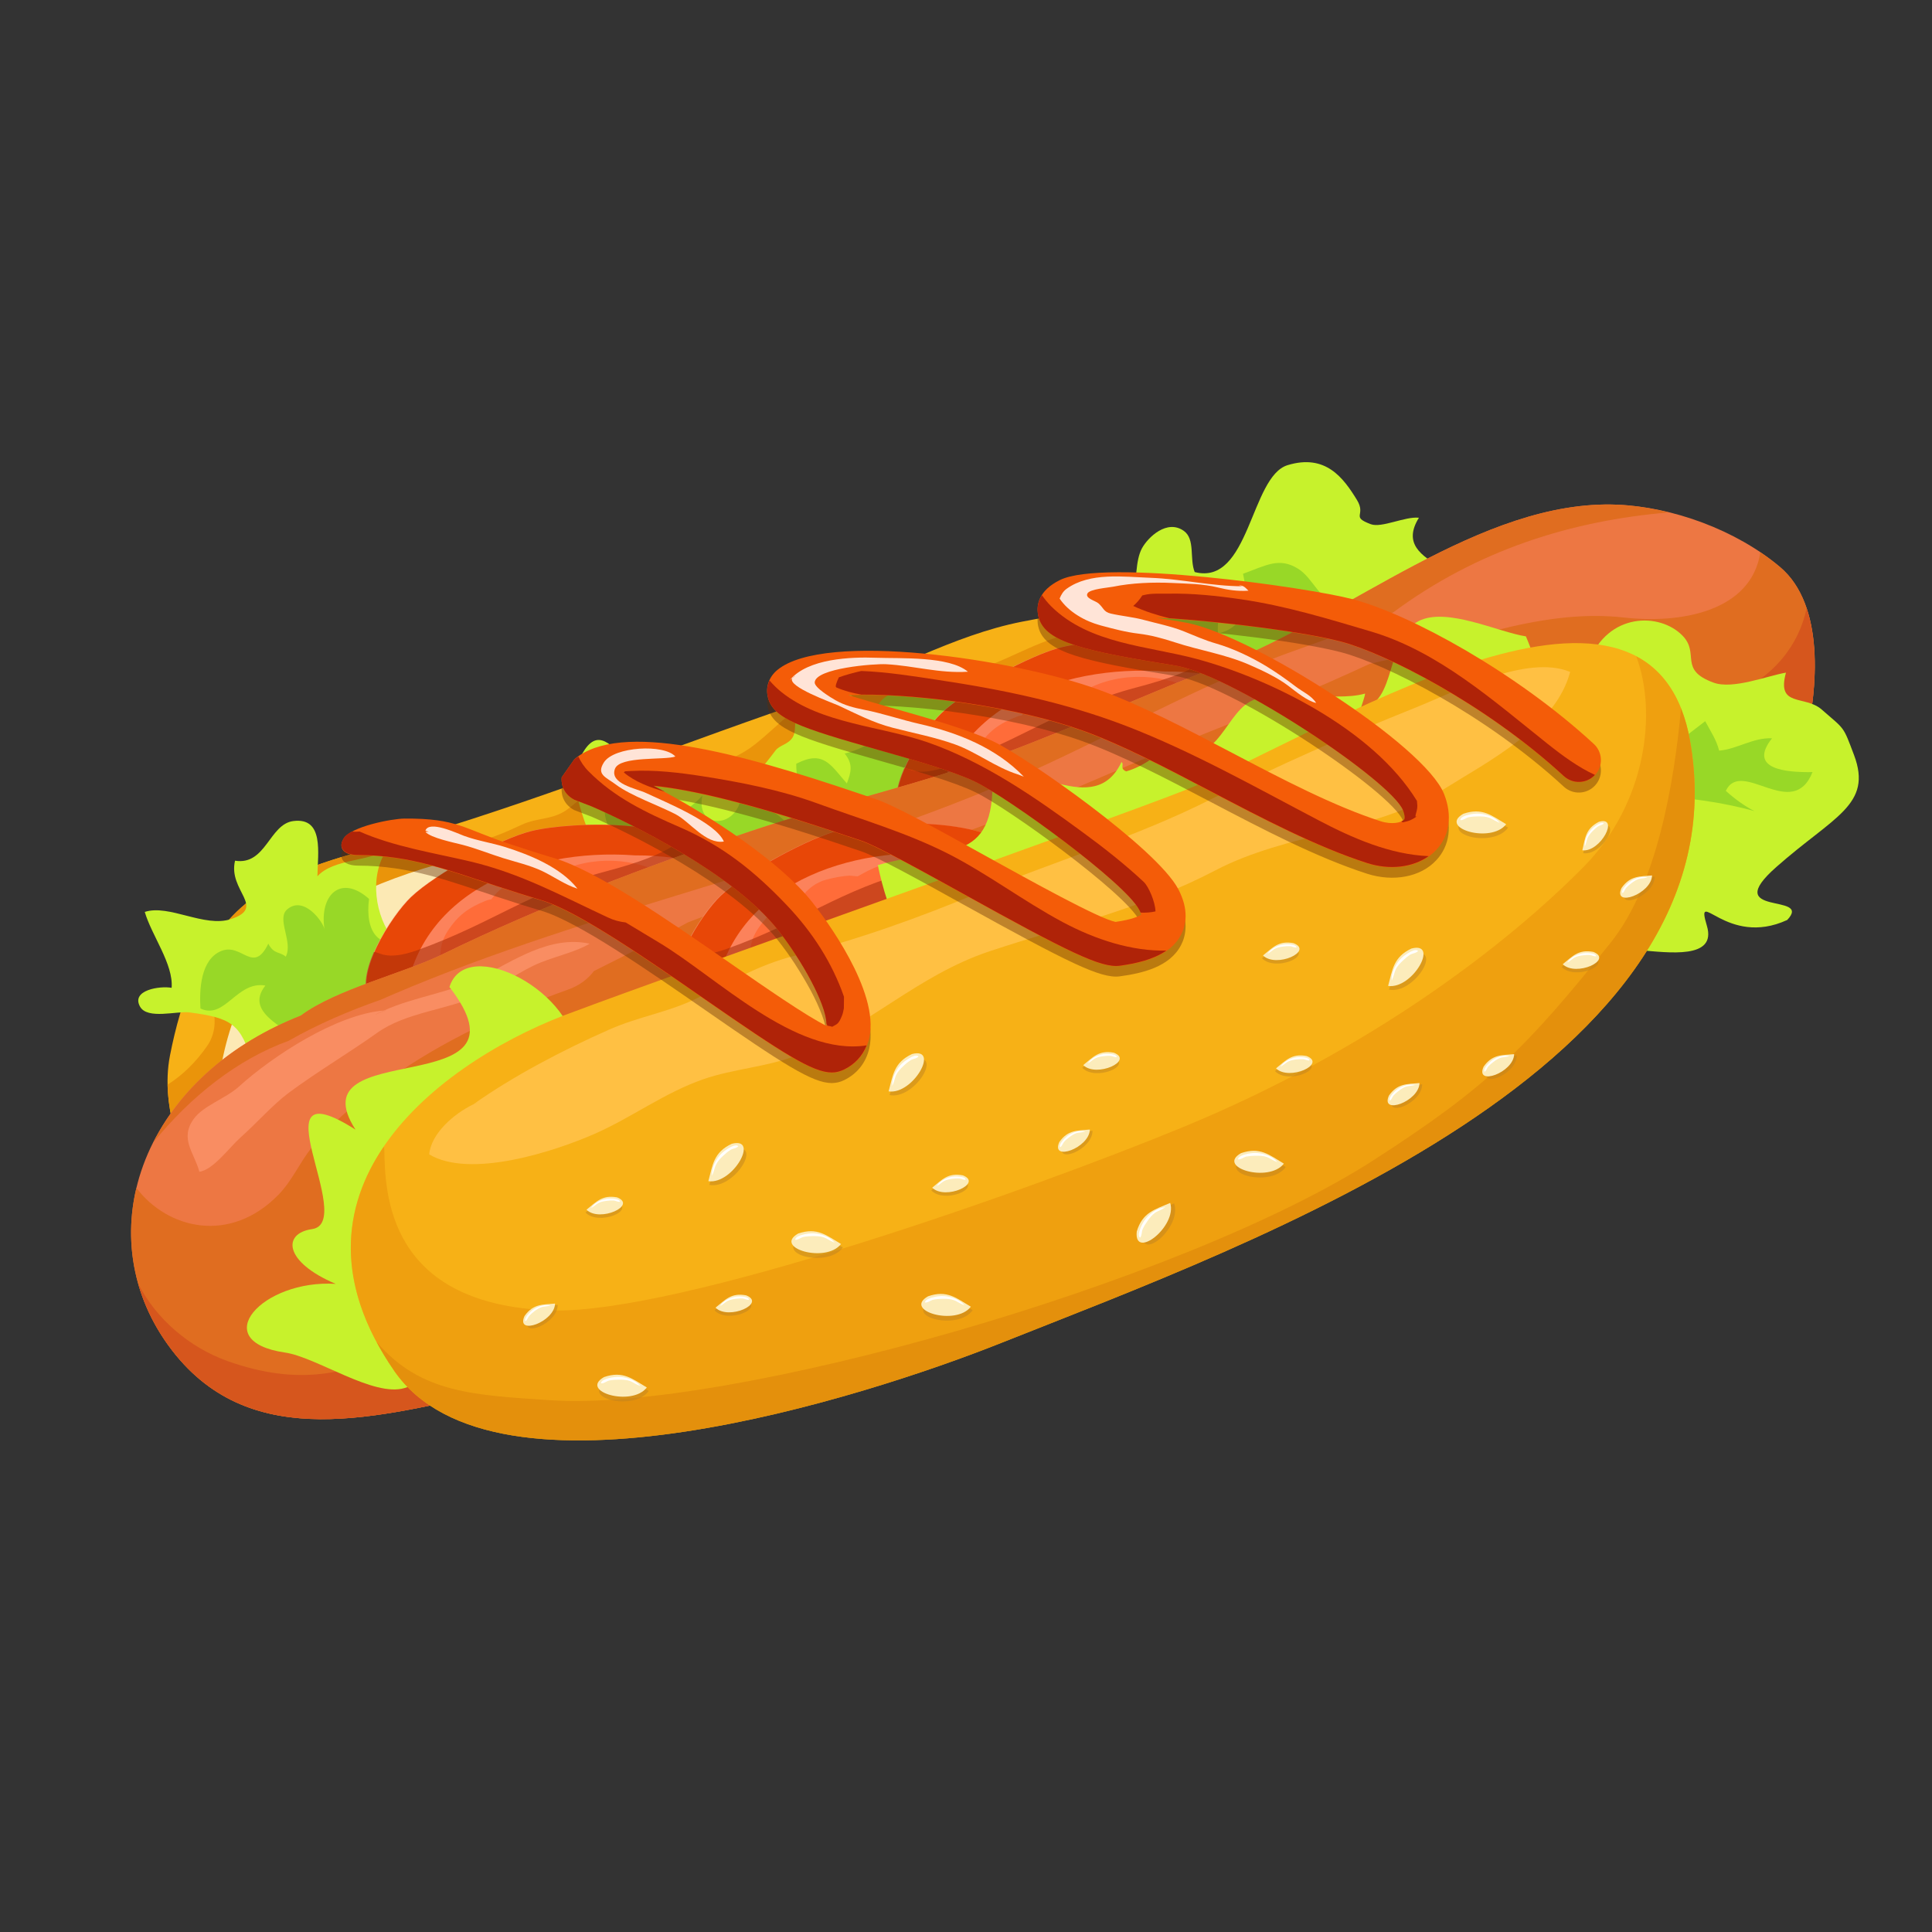 <?xml version="1.0" encoding="utf-8"?>
<!-- Generator: Adobe Illustrator 13.0.0, SVG Export Plug-In . SVG Version: 6.00 Build 14948)  -->
<!DOCTYPE svg PUBLIC "-//W3C//DTD SVG 1.1//EN" "http://www.w3.org/Graphics/SVG/1.1/DTD/svg11.dtd">
<svg version="1.1" id="Layer_1" xmlns="http://www.w3.org/2000/svg" xmlns:xlink="http://www.w3.org/1999/xlink" x="0px" y="0px"
	 width="100px" height="100px" viewBox="0 0 100 100" enable-background="new 0 0 100 100" xml:space="preserve">
<rect x="0" y="0" width="100" height="100" fill="#333333" stroke="none"/>
<g>
	<path fill="#F7B116" d="M64.698,30.603c-3.793,0.188-7.927,0.817-11.795,1.574c-3.609,0.709-6.878,2.663-10.399,3.851
		c-7.024,2.365-13.653,5.058-20.659,7.172c-3.059,0.923-6.319,1.417-8.917,3.406c-2.477,1.898-3.577,5.197-4.129,8.025
		c-0.539,2.748,0.723,5.809,2.151,8.061c1.572,2.475,2.667,5.559,5.692,6.645c10.401,4.662,17.255,1.545,19.509,0.969
		c1.701-0.436,2.583-1.102,4.122-1.91c6.607-3.477,13.479-6.342,19.181-11.43c3.655-3.266,8.182-5.646,11.393-9.336
		c1.514-1.745,3.784-3.816,4.431-6.088c0.811-2.844-0.084-6.76-2.284-8.654C70.697,30.913,67.618,30.461,64.698,30.603z"/>
	<path fill="#EA940A" d="M8.674,56.141c0.046,2.314,1.104,4.703,2.277,6.551c1.572,2.475,2.667,5.559,5.692,6.645
		c10.401,4.66,17.255,1.545,19.509,0.969c1.701-0.436,2.583-1.102,4.122-1.91c6.607-3.477,13.479-6.342,19.181-11.43
		c3.655-3.266,8.182-5.646,11.393-9.336c1.514-1.745,3.784-3.816,4.431-6.088c0.811-2.844-0.084-6.76-2.284-8.654
		c-2.296-1.973-5.375-2.425-8.295-2.283c-0.418,0.022-0.843,0.049-1.271,0.082c-0.277,0.282-0.627,0.519-1.063,0.68
		c-2.359,0.869-4.805,0.889-7.216,1.499c-1.759,0.443-3.245,1.458-4.992,1.928c-2.322,0.623-4.831,0.457-7.174,1.123
		c-1.917,0.542-2.439,1.449-3.901,2.607c-2.72,2.16-6.822,0.873-9.542,3.233c-0.845,0.731-1.637,0.507-2.56,0.942
		c-0.882,0.412-1.712,0.773-2.674,0.941c-1.282,0.229-2.578,0.157-3.858-0.043c-2.633,0.711-5.315,1.325-7.519,3.011
		c-1.336,1.025-2.271,2.462-2.936,4.009c1.033,0.779,1.509,2.398,0.729,3.521C10.151,54.961,9.466,55.643,8.674,56.141z"/>
	<path fill="#FCE9B4" d="M38.699,71.846c-0.185,0.047-0.375,0.088-0.559,0.133c-0.182,0.381-0.352,0.762-0.516,1.121L38.699,71.846z
		"/>
	<path fill="#FCE9B4" d="M65.773,32.04c-6.274,0.102-8.728,1.208-14.947,3.052c-3.841,1.139-13.503,6.368-17.328,7.392
		c-3.714,0.994-14.917,1.614-19.677,7.162c-1.954,2.277-2.834,6.344-2.558,9.109c0.539,5.301,3.396,10.531,9.146,12.203
		c5.419,1.576,12.263,2.299,17.732,1.02c0.804-1.73,1.823-3.641,3.468-5.111c1.878-1.678,4.554-2.494,6.775-3.766
		c1.979-1.129,4.161-1.832,6.098-3.047c1.85-1.158,3.172-2.775,4.835-4.178c3.364-2.84,7.615-4.426,10.942-7.342
		c2.158-1.894,4.215-3.757,6.097-5.918c1.659-1.906,5.093-2.393,2.331-4.661C74.135,34.217,70.441,31.963,65.773,32.04z"/>
	<path fill="#C7F22C" d="M58.799,34.976c0.856,0.435,1.84,1.3,2.784,1.692c1.641,0.684,7.067,1.39,8.788,0.277
		c1.23-0.796,1.976-2.094,3.414-2.822c1.012-0.512,2.67-0.84,2.907-2.147c0.485-2.662-4.903-2.513-3.249-5.178
		c-0.706-0.08-1.932,0.544-2.492,0.334c-1.065-0.401-0.215-0.441-0.718-1.258c-0.701-1.145-1.62-2.396-3.587-1.798
		c-1.932,0.59-1.965,6.266-4.808,5.533c-0.278-0.678,0.039-1.699-0.562-2.129c-0.871-0.622-1.858,0.328-2.171,0.904
		c-0.683,1.269,0.254,4.236-2.115,4.277c0.104-0.293,0.026-0.769,0.131-1.059c-0.948-2.145-2.31-0.877-2.102,0.214
		c-0.05,0.955,0.578,1.75,1.408,2.126l-0.18,0.357C57.304,34.397,57.886,34.51,58.799,34.976z"/>
	<path fill="#98D827" d="M61.986,36.81c-0.048-0.06-0.1-0.126-0.147-0.189c-0.196,0.002-0.387,0.009-0.57,0.011L61.986,36.81z"/>
	<path fill="#98D827" d="M62.533,30.825c-0.771-0.603-2.593,0.283-3.208,0.903c0.355,1.724,1.615,3.438,2.514,4.893
		c2.805-0.052,6.546,0.144,9.274-2.066c-0.88-0.545-1.165-1.585-0.175-2.144c-0.736,0.114-1.397-0.246-1.633-1.138
		c-1.017-0.155-1.306-1.331-2.117-1.836c-0.981-0.607-1.637-0.177-2.851,0.262c0.33,1.461,0.159,2.76-1.3,3.091
		C62.989,31.671,63.361,31.476,62.533,30.825z"/>
	<path fill="#C7F22C" d="M20.397,43.514c-0.141,0.14-0.264,0.295-0.37,0.456C20.194,43.851,20.326,43.705,20.397,43.514z"/>
	<path fill="#C7F22C" d="M7.248,52.102c0.38,0.684,1.917,0.213,2.568,0.301c2.136,0.285,2.678,0.568,3.25,2.672
		c1.853,0.082,4.067-0.523,5.698-1.229c1.451-0.627,2.382-3.109,2.129-4.811c-0.272-0.15-0.543-0.228-0.866-0.208l0.358-0.182
		c-0.971-1.205-1.296-3.276-0.358-4.676c-0.86,0.619-2.767,0.467-3.597,1.387c0.013-1.179,0.36-3.061-1.245-2.859
		c-1.249,0.155-1.416,2.308-3.019,2.053c-0.376,1.564,1.638,2.406-0.208,3.021c-1.377,0.457-3.205-0.78-4.465-0.37
		c0.352,1.214,1.488,2.698,1.391,3.928C8.259,51.018,6.775,51.252,7.248,52.102z"/>
	<path fill="#98D827" d="M16.082,54.385c-0.021-0.033-0.052-0.063-0.082-0.096c-0.11,0.021-0.21,0.051-0.274,0.096H16.082z"/>
	<path fill="#98D827" d="M16,54.289c0.551-0.105,1.56,0.02,2.233-0.121c1.521-0.324,0.884-0.68,1.741-1.443
		c1.679-1.492,2.596-1.691,1.456-4.23c-1.876,0.884-2.541-0.325-2.329-1.969c-1.461-1.302-2.595-0.202-2.3,1.609
		c-0.021-0.35-1.058-1.826-1.938-1.064c-0.57,0.494,0.321,1.682-0.071,2.445c-0.328-0.279-0.612-0.106-0.904-0.672
		c-0.78,1.612-1.36-0.047-2.427,0.376c-1.088,0.433-1.146,2.036-1.085,2.979c1.258,0.604,1.88-1.443,3.36-1.187
		C12.54,52.533,15.149,53.279,16,54.289z"/>
	<path fill="#C7F22C" d="M31.841,45.891c0.898,0.697,1.832,0.478,2.913,0.312c2.695-0.41,6.25-0.594,8.792-1.473
		c1.166-0.403,1.551-1.272,2.456-1.976c1.137-0.884,2.588-1.158,3.994-1.44c1.375-0.279,3.238-0.158,4.124-1.387
		c0.405-0.564,0.41-1.824,0.692-2.478c-1.061,0.223-1.547-0.494-1.079-1.449c-1.482,0.881-3.989-0.283-5.702,0.888
		c-1.386,0.946-0.108,0.337-0.541,1.965c-0.248,0.919-0.94,1.593-1.951,1.044c0.156-0.47-0.091-0.632,0.271-1.062
		c-0.443,0.213-0.763,0.058-1.174,0.168c0.985-2.242-1.543-5.092-3.298-2.494c-0.308,0.454-0.067,1.225-0.298,1.635
		c-0.229,0.396-0.673,0.405-0.906,0.708c-0.532,0.691-1.546,2.213-1.967,0.6c-0.78,0.856-1.922,0.515-2.913,0.607
		c-1.66,0.149-1.515,0.39-2.881-0.809c-0.851-0.75-1.566-1.76-2.424,0.135c-0.518,1.146,0.278,3.059,0.684,4.129h-0.542
		C30.984,43.768,30.999,45.236,31.841,45.891z"/>
	<path fill="#98D827" d="M32.792,44.313c1.455,0.074,3.036,0.106,4.452,0.038c1.714-0.082,3.167-1.171,4.833-1.581
		c1.973-0.487,4.188-0.372,6.104-0.977c1.262-0.401,2.736-2.377,3.956-1.998c-0.02-0.992,0.452-3.039-0.011-3.525
		c-0.779-0.822-1.61-0.106-2.421-0.792c0.246,0-1.725-0.911-1.213-0.245c-0.892,0.374-1.208,0.173-2.106,0.545
		c-1.382,0.574-1.015,1.27-1.106,2.618c-0.537,0.209-1.013,0.484-1.562,0.605c0.455,0.561,0.333,0.969,0.114,1.549
		c-0.831-0.939-1.199-1.755-2.618-1.017c-0.021,1.067,0.578,2.367-0.555,3c-0.682-0.669-1.488-0.985-2.296-1.399
		c-0.106,1.732-2.381,1.884-2.009,0.044c-0.623,0.678-1.713,1.526-2.193,0.499c-1.776,0.491-1.917-0.187-2.801-1.439
		c-0.058,0.974-0.354,2.651,0.685,3.03l-0.182,0.36C32.319,43.879,32.594,43.755,32.792,44.313z"/>
	<path fill="#FF6C39" d="M27.493,43.021c-1.616,0.403-4.945,2.202-6.213,3.414c-1.001,0.957-3.023,4.071-2.068,5.42
		c2.009,0.668,5.709-1.6,7.886-2.592c3.179-1.449,6.625-3.138,9.961-3.999C36.809,42.208,29.584,42.497,27.493,43.021z"/>
	<path opacity="0.45" fill="#F99F87" d="M25.168,46.612c0.077-0.029,0.168-0.05,0.264-0.064c0.323-0.449,0.762-0.826,1.406-0.972
		c0.359-0.095,0.726-0.155,1.098-0.185c0.179,0.014,0.318,0.027,0.428,0.04c0.367-0.208,0.734-0.403,1.136-0.545
		c1.936-0.678,4.144-0.31,5.75,0.911c0.592-0.198,1.185-0.381,1.772-0.532c-0.252-3.059-7.476-2.768-9.568-2.244
		c-1.616,0.403-4.945,2.202-6.213,3.414c-1.002,0.957-3.025,4.071-2.067,5.42c1.055,0.35,2.573-0.111,4.09-0.769
		c-0.559-0.844-0.665-2.011-0.106-2.874C23.704,47.37,24.244,46.984,25.168,46.612z"/>
	<path fill="#E84707" d="M27.493,43.021c-1.616,0.403-4.945,2.202-6.213,3.414c-1.001,0.957-3.023,4.071-2.068,5.42
		c0.493,0.162,1.087,0.146,1.736,0.02c0.6-5.595,6.368-8.005,11.9-7.602c1.413-0.006,2.81,0.189,4.132,0.601
		C36.165,42.235,29.491,42.521,27.493,43.021z"/>
	<path opacity="0.58" fill="#AA2D0B" d="M31.354,45.104c-3.982,1.054-5.805,2.66-9.744,4.074c-1.683,0.605-2.015,0.043-2.264,0.103
		c-0.424,0.978-0.608,1.959-0.173,2.574c2.007,0.668,5.709-1.6,7.886-2.592c3.179-1.449,6.623-3.138,9.963-3.999
		c-0.069-0.865-0.699-1.459-1.61-1.86C34.34,44.218,32.975,44.674,31.354,45.104z"/>
	<path fill="#FF6C39" d="M54.945,33.504c-1.611,0.401-4.942,2.202-6.213,3.414c-1,0.957-3.021,4.069-2.064,5.419
		c2.007,0.665,5.708-1.602,7.883-2.591c3.181-1.449,6.624-3.14,9.964-4C64.261,32.688,57.04,32.979,54.945,33.504z"/>
	<path opacity="0.45" fill="#F99F87" d="M52.623,37.097c0.076-0.031,0.168-0.051,0.264-0.069c0.321-0.449,0.762-0.824,1.406-0.97
		c0.357-0.095,0.725-0.157,1.098-0.184c0.177,0.012,0.316,0.024,0.429,0.04c0.365-0.21,0.733-0.403,1.137-0.545
		c1.93-0.676,4.145-0.31,5.743,0.908c0.598-0.197,1.189-0.38,1.776-0.532c-0.251-3.058-7.478-2.766-9.569-2.242
		c-1.614,0.401-4.943,2.2-6.214,3.414c-0.998,0.957-3.021,4.069-2.064,5.419c1.052,0.349,2.57-0.113,4.088-0.77
		c-0.56-0.842-0.661-2.011-0.105-2.871C51.155,37.85,51.697,37.467,52.623,37.097z"/>
	<path fill="#E84707" d="M54.945,33.504c-1.611,0.401-4.942,2.202-6.213,3.414c-1,0.957-3.021,4.069-2.064,5.419
		c0.491,0.162,1.087,0.147,1.736,0.018c0.599-5.593,6.368-8.001,11.901-7.598c1.409-0.011,2.805,0.185,4.131,0.599
		C63.618,32.716,56.944,33.004,54.945,33.504z"/>
	<path opacity="0.58" fill="#AA2D0B" d="M58.81,35.585c-3.982,1.056-5.806,2.662-9.745,4.075c-1.684,0.606-2.014,0.044-2.266,0.104
		c-0.423,0.976-0.609,1.958-0.17,2.573c2.004,0.665,5.708-1.602,7.885-2.591c3.18-1.449,6.625-3.14,9.963-4
		c-0.071-0.863-0.7-1.459-1.609-1.86C61.795,34.699,60.431,35.157,58.81,35.585z"/>
	<path fill="#ED7743" d="M83.705,26.122c-7.044-0.288-14.031,5.85-20.439,8.286c-3.867,1.473-7.628,3.233-11.522,4.668
		c-4.211,1.551-8.619,2.516-12.865,3.94c-5.327,1.786-10.904,3.901-15.958,6.369c-2.042,1-5.506,1.81-7.352,3.185
		c-8.42,3.316-11.117,11.564-6.644,17.346c4.136,5.346,10.705,3.389,16.687,2.109c9.577-2.049,18.565-6.232,28.012-9.014
		c5.215-1.535,10.809-2.484,15.693-4.963c3.741-1.9,6.914-4.311,10.267-6.785c4.714-3.48,12.363-6.458,13.846-12.771
		c0.666-2.839,1.038-7.176-1.294-9.143C89.84,27.413,86.549,26.236,83.705,26.122z"/>
	<path fill="#E06D20" d="M91.115,28.585c-0.469,3.083-4.15,3.706-7.047,3.379c-4.49-0.507-8.796,1.46-13.172,2.395
		c-2.709,1.265-5.479,2.402-8.264,3.504c-4.101,1.624-8.109,3.531-12.246,5.052c-4.828,1.779-9.968,2.933-14.776,4.826
		c-1.605,0.873-3.233,1.705-4.87,2.521c-0.306,0.41-0.751,0.753-1.354,0.966c-3.271,1.16-6.496,2.645-9.327,4.676
		c-1.405,1.006-2.873,2.146-3.948,3.52c-0.606,0.771-1.005,1.709-1.7,2.418c-2.497,2.557-5.73,1.785-7.352-0.355
		c-0.682,2.869-0.104,5.887,1.863,8.43c4.136,5.346,10.705,3.389,16.687,2.109c9.577-2.049,18.565-6.232,28.012-9.014
		c5.215-1.535,10.809-2.484,15.693-4.963c3.741-1.9,6.914-4.311,10.267-6.785c4.714-3.48,12.363-6.458,13.846-12.771
		c0.666-2.839,1.038-7.176-1.294-9.143C91.813,29.079,91.471,28.827,91.115,28.585z"/>
	<path fill="#D6561D" d="M11.794,70.455c-2.003-0.711-3.703-2.184-4.64-4.002c0.343,1.209,0.93,2.379,1.77,3.463
		c3.668,4.738,9.247,3.738,14.631,2.559c-0.898-0.947-1.8-1.883-2.649-2.871C18.15,71.197,15.411,71.738,11.794,70.455z"/>
	<path fill="#D6561D" d="M84.752,47.922c3.835-2.406,7.673-5.152,8.677-9.43c0.479-2.04,0.797-4.85,0.079-7.001
		c-0.396,1.871-1.659,3.566-3.998,4.565c-1.198,0.512-2.452,0.735-3.725,0.801c0.217,1.541,0.075,3.154-0.133,4.685
		C85.361,43.668,85.091,45.804,84.752,47.922z"/>
	<path fill="#E06D20" d="M63.266,34.408c-3.867,1.473-7.628,3.233-11.522,4.668c-4.211,1.549-8.619,2.516-12.865,3.94
		c-5.327,1.786-10.904,3.899-15.958,6.369c-2.042,0.999-5.506,1.81-7.352,3.183c-3.679,1.451-6.257,3.842-7.63,6.561
		c1.947-2.398,4.365-4.305,6.995-5.254c1.524-0.869,3.127-1.553,4.775-2.129c0.208-0.094,0.414-0.184,0.621-0.271
		c10.414-4.448,21.635-6.607,32.034-11.101c4.962-2.143,9.661-4.946,14.765-6.739c1.707-0.6,3.354-1.229,4.98-1.936
		c4.354-3.228,9.219-4.754,14.272-5.176c-0.905-0.223-1.809-0.366-2.675-0.401C76.661,25.834,69.674,31.972,63.266,34.408z"/>
	<path fill="#C7F22C" d="M91.94,44.878c2.968-2.625,4.996-3.207,4.026-5.793c-0.581-1.536-0.458-1.297-1.675-2.36
		c-0.882-0.77-2.348-0.09-1.85-1.909c-0.955,0.16-2.744,0.884-3.745,0.518c-1.837-0.67-0.697-1.498-1.61-2.434
		c-1.188-1.216-3.858-1.188-4.84,1.344l0.538,4.034c-2.712,1.344-0.027,10.125,2.061,10.901c1.534,0.126,4.023,0.484,3.504-1.257
		c-0.633-2.112,1.01,1.146,4.157-0.304C93.864,46.188,88.972,47.5,91.94,44.878z"/>
	<path fill="#98D827" d="M93.816,39.963c-1.392,0.024-3.362-0.15-2.096-1.75c-0.978-0.044-1.797,0.558-2.737,0.64
		c-0.141-0.567-0.466-1.039-0.722-1.524c-0.507,0.399-1.514,1.141-1.746,1.377l-0.173-0.352c0.343,0.933-0.232,2.179-0.854,2.928
		c1.499-0.108,3.896,0.292,5.323,0.702c-0.524-0.268-1.029-0.64-1.483-1.05C90.144,39.226,92.783,42.548,93.816,39.963z"/>
	<path fill="#FF6C39" d="M43.523,42.949c-1.615,0.403-4.942,2.202-6.213,3.414c-1.001,0.957-3.023,4.07-2.065,5.419
		c2.005,0.668,5.708-1.601,7.883-2.591c3.181-1.449,6.625-3.138,9.963-4C52.837,42.133,45.615,42.426,43.523,42.949z"/>
	<path opacity="0.45" fill="#F99F87" d="M41.199,46.542c0.076-0.031,0.168-0.049,0.264-0.069c0.323-0.447,0.763-0.821,1.408-0.968
		c0.357-0.097,0.725-0.157,1.095-0.184c0.179,0.013,0.316,0.025,0.429,0.038c0.366-0.21,0.731-0.403,1.137-0.545
		c1.932-0.675,4.144-0.308,5.748,0.911c0.591-0.197,1.184-0.381,1.771-0.534c-0.251-3.057-7.475-2.764-9.566-2.241
		c-1.614,0.403-4.945,2.2-6.214,3.414c-1.001,0.957-3.023,4.07-2.069,5.419c1.057,0.35,2.573-0.109,4.095-0.769
		c-0.562-0.841-0.668-2.011-0.108-2.872C39.735,47.294,40.273,46.909,41.199,46.542z"/>
	<path fill="#E84707" d="M43.523,42.949c-1.615,0.403-4.942,2.202-6.213,3.414c-1.001,0.957-3.023,4.07-2.065,5.419
		c0.492,0.162,1.088,0.148,1.734,0.021c0.599-5.594,6.368-8.003,11.9-7.601c1.411-0.011,2.807,0.185,4.132,0.597
		C52.196,42.163,45.522,42.449,43.523,42.949z"/>
	<path opacity="0.58" fill="#AA2D0B" d="M47.385,45.032c-3.98,1.056-5.803,2.661-9.745,4.074c-1.68,0.605-2.014,0.043-2.266,0.104
		c-0.425,0.977-0.607,1.956-0.173,2.571c2.009,0.668,5.712-1.601,7.89-2.591c3.175-1.449,6.622-3.138,9.96-4
		c-0.07-0.861-0.7-1.458-1.61-1.857C50.371,44.146,49.004,44.601,47.385,45.032z"/>
	<path fill="#C7F22C" d="M79.8,34.984c-0.321-0.667-0.524-1.366-0.82-2.046c-1.438-0.22-4.103-1.531-5.548-0.793
		c-1.714,0.881-1.146,4.37-2.984,4.472c0.032-0.108,0.212-0.611,0.208-0.718c-1.728,0.485-4.438-0.426-5.957,0.418
		c-1.377,0.762-1.899,3.876-3.968,1.929c-0.637,0.729-1.476,1.404-2.439,1.681c-0.358-0.154-0.083-0.343-0.243-0.485
		c-1.411,2.995-4.833-0.21-6.683,0.765c0.157,4.656-2.479,3.566-5.931,4.571c0.246,1.174,0.655,2.572,1.309,3.721l-0.266,0.806
		c3.93-1.842,8.675-1.41,13.112-2.144c3.498-0.578,8.588-1.313,11.705-2.953c2.659-1.4,4.279-4.053,6.816-5.594
		C75.523,37.396,78.479,35.744,79.8,34.984z"/>
	<path fill="#F98D62" d="M19.994,52.289c-0.039,0.002-0.078,0.01-0.118,0.014c-0.162,0.072-0.323,0.143-0.48,0.229L19.994,52.289z"
		/>
	<path fill="#F98D62" d="M19.876,52.303c0.04-0.004,0.08-0.012,0.118-0.014l-0.599,0.242C19.553,52.445,19.714,52.375,19.876,52.303
		c-2.447,0.195-5.741,2.336-7.517,3.945c-0.666,0.604-1.838,0.982-2.328,1.662c-0.751,1.035,0.029,1.76,0.288,2.738
		c0.705-0.08,1.564-1.268,2.133-1.775c0.822-0.73,1.67-1.695,2.485-2.303c1.472-1.094,3.129-2.074,4.578-3.107
		c1.502-1.074,3.636-1.191,5.389-1.979c1.079-0.484,1.998-1.235,3.112-1.678c0.81-0.322,1.826-0.551,2.504-0.961
		c-2.067-0.443-3.927,0.878-5.644,1.739C23.245,51.4,21.482,51.582,19.876,52.303z"/>
	<path fill="#C7F22C" d="M14.753,70.008c1.644,0.242,4.581,2.32,6.182,1.838c2.002-0.604,4.311-3.314,4.767-3.967
		c1.179-1.691,1.728-3.693,2.284-5.66c0.483-1.729,2.618-6.383,1.812-7.533c0.126-3.289-5.668-6.357-6.534-3.599
		c4.71,6.087-8.039,2.456-4.864,7.382c-5.333-3.395,0.13,4.816-2.251,5.15c-1.539,0.219-1.458,1.697,1.227,2.834
		C13.571,66.215,10.689,69.418,14.753,70.008z"/>
	<path fill="#F7B116" d="M61.269,40.925c-4.758,1.862-26.367,9.491-31.49,11.413c-6.582,2.34-15.975,9.064-9.371,18.621
		c5.203,7.521,24.392,1.346,31.404-1.445c13.064-5.199,38.689-14.348,35.659-31.198C85.403,26.8,67.959,38.305,61.269,40.925z"/>
	<path opacity="0.6" fill="#EA940A" d="M61.269,58.324c-8.078,3.334-26.213,9.73-32.776,9.502c-8.465-0.297-8.559-6.086-8.602-8.336
		c-0.006-0.045-0.021-0.092-0.028-0.141c-2.111,3.109-2.618,7.035,0.545,11.609c5.198,7.521,24.392,1.346,31.402-1.447
		c13.063-5.197,38.685-14.346,35.661-31.196c-0.405-2.25-1.397-3.617-2.781-4.348c1.095,2.891,0.536,7.608-2.731,10.913
		C78.099,48.781,71.113,54.26,61.269,58.324z"/>
	<path opacity="0.61" fill="#DD870B" d="M83.375,48.781c-4.393,5.497-6.379,7.467-12.262,11.258
		C61.166,66.453,37.624,73.1,28.472,72.475c-3.876-0.268-6.693-0.332-8.981-3.018c0.264,0.492,0.566,0.992,0.917,1.502
		c5.203,7.521,24.392,1.346,31.404-1.447c13.064-5.197,38.689-14.346,35.659-31.196c-0.107-0.618-0.27-1.163-0.462-1.653
		C86.645,40.669,85.725,45.841,83.375,48.781z"/>
	<path fill="#FFC043" d="M24.769,57.031c-0.088,0.037-0.181,0.084-0.271,0.129c-0.019,0.012-0.035,0.023-0.051,0.035L24.769,57.031z
		"/>
	<path fill="#FFC043" d="M62.686,41.366c-3.848,1.951-7.971,3.158-11.916,4.801c-3.256,1.356-6.325,2.452-9.688,3.315
		c-1.817,0.465-3.345,1.365-5.005,2.186c-1.493,0.734-2.993,0.939-4.525,1.615c-2.426,1.068-5.026,2.439-7.053,3.877
		c0.089-0.045,0.183-0.092,0.271-0.129l-0.322,0.164c0.016-0.012,0.032-0.023,0.051-0.035c-1.025,0.498-2.184,1.514-2.283,2.59
		c2.104,1.266,6.436-0.129,8.563-1.063c1.932-0.85,3.619-2.129,5.619-2.824c1.588-0.553,3.314-0.629,4.882-1.25
		c3.604-1.426,6.206-4.131,9.939-5.375c4.065-1.35,7.89-2.199,11.701-4.194c3.668-1.921,8.302-1.998,11.751-4.159
		c2.385-1.495,5.839-3.231,6.6-6.107c-2.252-0.928-5.93,1.021-8.056,1.869C69.7,38.056,66.092,39.642,62.686,41.366z"/>
	<g>
		<g>
			<g>
				<path opacity="0.48" fill="#BC8122" d="M73.213,49.357c-0.971,0.394-1.041,1.047-1.312,1.868
					C73.157,51.475,74.69,49.056,73.213,49.357z"/>
				<path fill="#FCECBB" d="M73.058,49.095c-0.946,0.447-0.981,1.103-1.209,1.936C73.115,51.215,74.518,48.716,73.058,49.095z"/>
				<path fill="#FFFFFF" d="M72.436,49.696c-0.227,0.274-0.421,0.66-0.401,1.023l0.009,0.018c0.021-0.049,0.039-0.095,0.058-0.148
					c0.052-0.133,0.08-0.285,0.14-0.41c0.08-0.172,0.232-0.326,0.368-0.457c0.119-0.113,0.247-0.221,0.381-0.308
					c0.109-0.068,0.343-0.088,0.409-0.196c-0.119-0.104-0.345,0.02-0.464,0.084C72.76,49.401,72.568,49.542,72.436,49.696z"/>
			</g>
			<g>
				<path opacity="0.48" fill="#BC8122" d="M65.319,49.596c0.651,0.703,2.646-0.087,1.616-0.555
					C66.174,48.852,65.844,49.215,65.319,49.596z"/>
				<path fill="#FCECBB" d="M65.372,49.455c0.69,0.668,2.636-0.227,1.584-0.636C66.185,48.668,65.877,49.049,65.372,49.455z"/>
				<path fill="#FFFFFF" d="M66.315,48.909c-0.257,0.062-0.545,0.209-0.692,0.439l-0.007,0.013c0.039-0.019,0.069-0.04,0.102-0.063
					c0.091-0.058,0.173-0.137,0.268-0.187c0.125-0.071,0.284-0.097,0.424-0.117c0.121-0.018,0.248-0.025,0.368-0.018
					c0.096,0.002,0.245,0.098,0.333,0.059c-0.025-0.112-0.219-0.137-0.318-0.152C66.64,48.869,66.464,48.871,66.315,48.909z"/>
			</g>
			<g>
				<path opacity="0.48" fill="#BC8122" d="M80.832,50.047c0.649,0.707,2.645-0.083,1.614-0.553
					C81.685,49.305,81.356,49.669,80.832,50.047z"/>
				<path fill="#FCECBB" d="M80.887,49.908c0.686,0.669,2.634-0.224,1.582-0.638C81.697,49.124,81.39,49.502,80.887,49.908z"/>
				<path fill="#FFFFFF" d="M81.831,49.361c-0.263,0.064-0.55,0.212-0.695,0.44l-0.007,0.017c0.033-0.023,0.064-0.044,0.103-0.066
					c0.09-0.059,0.177-0.137,0.265-0.188c0.127-0.069,0.284-0.096,0.426-0.114c0.119-0.017,0.245-0.026,0.365-0.017
					c0.096,0.004,0.246,0.095,0.335,0.058c-0.029-0.114-0.216-0.14-0.317-0.151C82.152,49.324,81.976,49.326,81.831,49.361z"/>
			</g>
			<g>
				<path opacity="0.48" fill="#BC8122" d="M65.992,55.438c0.647,0.705,2.645-0.088,1.617-0.553
					C66.846,54.695,66.518,55.059,65.992,55.438z"/>
				<path fill="#FCECBB" d="M66.046,55.299c0.688,0.666,2.638-0.229,1.584-0.639C66.86,54.512,66.549,54.893,66.046,55.299z"/>
				<path fill="#FFFFFF" d="M66.989,54.75c-0.26,0.063-0.547,0.209-0.696,0.441l-0.002,0.014c0.035-0.021,0.064-0.041,0.1-0.063
					c0.092-0.059,0.175-0.139,0.267-0.189c0.124-0.068,0.285-0.096,0.428-0.115c0.119-0.016,0.243-0.023,0.364-0.018
					c0.096,0.004,0.246,0.098,0.333,0.061c-0.025-0.113-0.217-0.141-0.316-0.152C67.314,54.709,67.138,54.711,66.989,54.75z"/>
			</g>
			<g>
				<path opacity="0.48" fill="#BC8122" d="M82.881,42.728c-0.718,0.319-0.753,0.809-0.937,1.431
					C82.891,44.313,83.978,42.464,82.881,42.728z"/>
				<path fill="#FCECBB" d="M82.758,42.537c-0.696,0.355-0.709,0.846-0.856,1.476C82.852,44.117,83.843,42.214,82.758,42.537z"/>
				<path fill="#FFFFFF" d="M82.309,43.002c-0.167,0.208-0.302,0.5-0.274,0.773l0.007,0.013c0.012-0.036,0.024-0.071,0.038-0.111
					c0.036-0.102,0.051-0.215,0.093-0.31c0.058-0.133,0.166-0.251,0.264-0.353c0.087-0.088,0.179-0.173,0.281-0.241
					c0.076-0.054,0.253-0.073,0.297-0.157c-0.087-0.074-0.259,0.023-0.343,0.075C82.542,42.77,82.404,42.882,82.309,43.002z"/>
			</g>
			<g>
				<path opacity="0.48" fill="#BC8122" d="M75.815,42.416c-1.271,0.813,1.518,1.477,2.243,0.42
					C77.291,42.437,76.785,42.021,75.815,42.416z"/>
				<path fill="#FCECBB" d="M75.742,42.121c-1.311,0.747,1.436,1.557,2.217,0.541C77.216,42.223,76.734,41.78,75.742,42.121z"/>
				<path fill="#FFFFFF" d="M75.977,42.183c-0.131,0.033-0.38,0.106-0.394,0.263c0.124,0.033,0.306-0.119,0.432-0.144
					c0.155-0.033,0.324-0.046,0.483-0.046c0.192,0,0.407,0.004,0.587,0.071c0.131,0.046,0.254,0.137,0.387,0.195
					c0.048,0.024,0.096,0.044,0.145,0.067l-0.007-0.016c-0.239-0.277-0.649-0.418-1.003-0.454
					C76.402,42.098,76.17,42.129,75.977,42.183z"/>
			</g>
			<g>
				<path opacity="0.48" fill="#BC8122" d="M59.117,63.857c-0.079,1.506,2.085-0.371,1.652-1.572
					C59.999,62.672,59.364,62.838,59.117,63.857z"/>
				<path fill="#FCECBB" d="M58.838,63.744c-0.159,1.498,2.101-0.258,1.732-1.482C59.777,62.609,59.138,62.74,58.838,63.744z"/>
				<path fill="#FFFFFF" d="M59.021,63.592c-0.045,0.123-0.135,0.367-0.014,0.469c0.096-0.078,0.081-0.314,0.135-0.434
					c0.064-0.145,0.151-0.287,0.246-0.418c0.109-0.158,0.241-0.328,0.398-0.438c0.115-0.074,0.262-0.125,0.386-0.195
					c0.049-0.029,0.093-0.055,0.137-0.082l-0.02-0.004c-0.363,0.033-0.715,0.281-0.95,0.553
					C59.204,63.191,59.094,63.4,59.021,63.592z"/>
			</g>
			<g>
				<path opacity="0.48" fill="#BC8122" d="M66.549,60.402c-0.765-0.398-1.271-0.816-2.242-0.424
					C63.038,60.795,65.827,61.457,66.549,60.402z"/>
				<path fill="#FCECBB" d="M66.453,60.229c-0.744-0.441-1.225-0.885-2.217-0.543C62.927,60.43,65.671,61.242,66.453,60.229z"/>
				<path fill="#FFFFFF" d="M64.467,59.746c-0.131,0.037-0.375,0.109-0.391,0.262c0.122,0.033,0.304-0.117,0.431-0.145
					c0.156-0.029,0.324-0.043,0.486-0.043c0.187-0.002,0.405,0.004,0.585,0.07c0.131,0.047,0.255,0.137,0.386,0.197
					c0.051,0.023,0.095,0.045,0.146,0.064l-0.009-0.018c-0.239-0.277-0.647-0.418-1.004-0.451
					C64.897,59.662,64.663,59.695,64.467,59.746z"/>
			</g>
			<g>
				<path opacity="0.48" fill="#BC8122" d="M76.965,55.355c-0.407,1.053,1.57,0.229,1.542-0.729
					C77.869,54.721,77.381,54.688,76.965,55.355z"/>
				<path fill="#FCECBB" d="M76.792,55.209c-0.466,1.029,1.558,0.313,1.58-0.646C77.729,54.621,77.243,54.568,76.792,55.209z"/>
				<path fill="#FFFFFF" d="M77.313,54.828c-0.131,0.076-0.26,0.199-0.354,0.316c-0.066,0.076-0.186,0.232-0.121,0.33
					c0.088-0.033,0.132-0.203,0.196-0.275c0.081-0.088,0.178-0.17,0.275-0.24c0.113-0.088,0.248-0.176,0.386-0.217
					c0.1-0.025,0.215-0.027,0.318-0.049c0.044-0.008,0.079-0.016,0.118-0.025l-0.012-0.006C77.853,54.6,77.541,54.693,77.313,54.828
					z"/>
			</g>
			<g>
				<path opacity="0.48" fill="#BC8122" d="M73.608,56.121c-0.641,0.096-1.127,0.064-1.545,0.732
					C71.656,57.906,73.636,57.078,73.608,56.121z"/>
				<path fill="#FCECBB" d="M73.474,56.059c-0.646,0.061-1.132,0.004-1.581,0.646C71.425,57.734,73.446,57.018,73.474,56.059z"/>
				<path fill="#FFFFFF" d="M72.413,56.322c-0.128,0.078-0.261,0.201-0.354,0.316c-0.063,0.082-0.184,0.232-0.121,0.33
					c0.087-0.033,0.129-0.201,0.195-0.271c0.083-0.09,0.18-0.174,0.275-0.242c0.114-0.086,0.249-0.178,0.387-0.217
					c0.098-0.027,0.211-0.029,0.319-0.051c0.042-0.008,0.082-0.014,0.117-0.021l-0.013-0.01
					C72.953,56.094,72.644,56.189,72.413,56.322z"/>
			</g>
			<g>
				<path opacity="0.48" fill="#BC8122" d="M85.645,45.375c-0.64,0.097-1.127,0.066-1.543,0.732
					C83.691,47.162,85.671,46.333,85.645,45.375z"/>
				<path fill="#FCECBB" d="M85.51,45.313c-0.644,0.06-1.13,0.006-1.581,0.649C83.463,46.991,85.481,46.271,85.51,45.313z"/>
				<path fill="#FFFFFF" d="M84.451,45.581c-0.132,0.075-0.261,0.196-0.356,0.314c-0.063,0.08-0.182,0.233-0.118,0.331
					c0.087-0.033,0.129-0.204,0.193-0.274c0.082-0.089,0.179-0.171,0.274-0.24c0.116-0.088,0.25-0.177,0.388-0.217
					c0.099-0.027,0.213-0.027,0.319-0.053c0.042-0.005,0.079-0.012,0.118-0.022l-0.01-0.008
					C84.989,45.35,84.682,45.443,84.451,45.581z"/>
			</g>
		</g>
		<g>
			<g>
				<path opacity="0.48" fill="#BC8122" d="M47.356,54.818c-0.972,0.395-1.041,1.045-1.311,1.863
					C47.301,56.936,48.834,54.514,47.356,54.818z"/>
				<path fill="#FCECBB" d="M47.204,54.557c-0.948,0.447-0.983,1.1-1.209,1.932C47.262,56.674,48.664,54.176,47.204,54.557z"/>
				<path fill="#FFFFFF" d="M46.582,55.156c-0.229,0.273-0.421,0.66-0.401,1.023l0.004,0.02c0.024-0.051,0.04-0.096,0.062-0.146
					c0.05-0.135,0.077-0.287,0.137-0.412c0.082-0.174,0.233-0.328,0.372-0.459c0.115-0.113,0.244-0.221,0.381-0.307
					c0.106-0.07,0.341-0.088,0.405-0.197c-0.116-0.104-0.345,0.02-0.461,0.086C46.904,54.863,46.711,55.004,46.582,55.156z"/>
			</g>
			<g>
				<path opacity="0.48" fill="#BC8122" d="M38.027,59.463c-0.971,0.395-1.039,1.049-1.311,1.865
					C37.972,61.58,39.505,59.162,38.027,59.463z"/>
				<path fill="#FCECBB" d="M37.875,59.203c-0.95,0.445-0.984,1.1-1.21,1.934C37.932,61.32,39.333,58.822,37.875,59.203z"/>
				<path fill="#FFFFFF" d="M37.254,59.803c-0.23,0.271-0.422,0.658-0.403,1.025l0.005,0.016c0.024-0.049,0.04-0.096,0.062-0.146
					c0.051-0.137,0.078-0.285,0.139-0.41c0.081-0.174,0.23-0.33,0.368-0.461c0.116-0.111,0.247-0.219,0.381-0.307
					c0.106-0.07,0.341-0.088,0.408-0.195c-0.118-0.102-0.346,0.02-0.463,0.084C37.574,59.508,37.385,59.648,37.254,59.803z"/>
			</g>
			<g>
				<path opacity="0.48" fill="#BC8122" d="M48.2,61.611c0.649,0.707,2.641-0.084,1.613-0.551
					C49.051,60.871,48.722,61.232,48.2,61.611z"/>
				<path fill="#FCECBB" d="M48.251,61.475c0.688,0.666,2.637-0.229,1.587-0.639C49.064,60.686,48.754,61.066,48.251,61.475z"/>
				<path fill="#FFFFFF" d="M49.196,60.926c-0.26,0.063-0.547,0.211-0.695,0.441l-0.006,0.016c0.035-0.021,0.068-0.041,0.104-0.064
					c0.089-0.061,0.172-0.139,0.264-0.188c0.125-0.068,0.285-0.098,0.424-0.117c0.12-0.016,0.248-0.025,0.368-0.016
					c0.096,0.004,0.248,0.096,0.33,0.059c-0.022-0.113-0.215-0.141-0.314-0.15C49.519,60.887,49.344,60.889,49.196,60.926z"/>
			</g>
			<g>
				<path opacity="0.48" fill="#BC8122" d="M30.304,62.756c0.649,0.705,2.643-0.086,1.616-0.553
					C31.155,62.014,30.829,62.379,30.304,62.756z"/>
				<path fill="#FCECBB" d="M30.357,62.615c0.688,0.67,2.636-0.225,1.584-0.639C31.17,61.832,30.862,62.211,30.357,62.615z"/>
				<path fill="#FFFFFF" d="M31.301,62.068c-0.258,0.063-0.547,0.211-0.695,0.441l-0.004,0.014c0.036-0.02,0.067-0.041,0.101-0.064
					c0.093-0.057,0.174-0.139,0.268-0.188c0.122-0.068,0.282-0.096,0.424-0.113c0.121-0.018,0.248-0.025,0.366-0.02
					c0.099,0.004,0.248,0.1,0.333,0.059c-0.026-0.111-0.217-0.137-0.316-0.15C31.626,62.029,31.449,62.031,31.301,62.068z"/>
			</g>
			<g>
				<path opacity="0.48" fill="#BC8122" d="M36.981,67.824c0.649,0.705,2.643-0.084,1.618-0.553
					C37.836,67.082,37.505,67.447,36.981,67.824z"/>
				<path fill="#FCECBB" d="M37.035,67.686c0.688,0.67,2.637-0.227,1.585-0.639C37.848,66.898,37.538,67.279,37.035,67.686z"/>
				<path fill="#FFFFFF" d="M37.979,67.137c-0.259,0.063-0.546,0.211-0.696,0.441v0.016c0.031-0.021,0.062-0.041,0.1-0.064
					c0.089-0.059,0.17-0.137,0.264-0.186c0.124-0.07,0.285-0.098,0.427-0.117c0.118-0.016,0.246-0.027,0.364-0.018
					c0.096,0.004,0.25,0.098,0.333,0.061c-0.025-0.115-0.217-0.139-0.314-0.154C38.304,67.096,38.127,67.1,37.979,67.137z"/>
			</g>
			<g>
				<path opacity="0.48" fill="#BC8122" d="M50.346,67.813c-0.763-0.402-1.269-0.82-2.237-0.424
					C46.838,68.203,49.627,68.863,50.346,67.813z"/>
				<path fill="#FCECBB" d="M50.25,67.635c-0.742-0.439-1.225-0.883-2.214-0.539C46.723,67.84,49.472,68.65,50.25,67.635z"/>
				<path fill="#FFFFFF" d="M48.267,67.154c-0.129,0.037-0.376,0.107-0.392,0.26c0.124,0.033,0.305-0.115,0.429-0.141
					c0.158-0.033,0.328-0.043,0.488-0.047c0.19-0.002,0.406,0.006,0.585,0.072c0.133,0.047,0.254,0.137,0.387,0.195
					c0.05,0.025,0.096,0.047,0.145,0.066l-0.007-0.02c-0.239-0.275-0.649-0.418-1.005-0.451
					C48.694,67.068,48.462,67.102,48.267,67.154z"/>
			</g>
			<g>
				<path opacity="0.48" fill="#BC8122" d="M33.578,71.992c-0.766-0.4-1.271-0.816-2.244-0.422
					C30.065,72.385,32.854,73.047,33.578,71.992z"/>
				<path fill="#FCECBB" d="M33.48,71.816c-0.742-0.438-1.225-0.881-2.215-0.539C29.956,72.021,32.702,72.832,33.48,71.816z"/>
				<path fill="#FFFFFF" d="M31.496,71.336c-0.128,0.037-0.378,0.107-0.39,0.262c0.122,0.033,0.303-0.117,0.43-0.143
					c0.155-0.033,0.324-0.045,0.487-0.045c0.188-0.002,0.405,0.004,0.585,0.07c0.13,0.047,0.252,0.137,0.385,0.197
					c0.05,0.023,0.093,0.043,0.146,0.064l-0.008-0.02c-0.241-0.273-0.649-0.416-1.002-0.451
					C31.927,71.252,31.691,71.285,31.496,71.336z"/>
			</g>
			<g>
				<path opacity="0.48" fill="#BC8122" d="M43.627,64.564c-0.763-0.4-1.27-0.818-2.242-0.424
					C40.119,64.957,42.904,65.619,43.627,64.564z"/>
				<path fill="#FCECBB" d="M43.531,64.389c-0.746-0.439-1.225-0.881-2.219-0.541C40.005,64.594,42.75,65.402,43.531,64.389z"/>
				<path fill="#FFFFFF" d="M41.547,63.908c-0.131,0.035-0.377,0.107-0.391,0.262c0.12,0.033,0.302-0.117,0.427-0.145
					c0.157-0.031,0.326-0.043,0.49-0.047c0.19,0,0.406,0.008,0.583,0.074c0.131,0.045,0.253,0.137,0.385,0.197
					c0.051,0.023,0.097,0.045,0.147,0.064l-0.009-0.02c-0.24-0.275-0.648-0.416-1.002-0.451
					C41.979,63.824,41.741,63.857,41.547,63.908z"/>
			</g>
			<g>
				<path opacity="0.48" fill="#BC8122" d="M28.866,67.535c-0.641,0.094-1.127,0.064-1.545,0.729
					C26.911,69.316,28.891,68.492,28.866,67.535z"/>
				<path fill="#FCECBB" d="M28.729,67.473c-0.646,0.059-1.131,0.004-1.581,0.646C26.682,69.146,28.703,68.432,28.729,67.473z"/>
				<path fill="#FFFFFF" d="M27.67,67.738c-0.132,0.076-0.258,0.197-0.354,0.316c-0.064,0.078-0.184,0.232-0.123,0.33
					c0.087-0.033,0.133-0.203,0.2-0.275c0.08-0.09,0.175-0.17,0.272-0.244c0.113-0.082,0.25-0.174,0.386-0.213
					c0.098-0.029,0.215-0.029,0.319-0.051c0.042-0.008,0.079-0.016,0.119-0.025l-0.015-0.008
					C28.21,67.508,27.901,67.602,27.67,67.738z"/>
			</g>
			<g>
				<path opacity="0.48" fill="#BC8122" d="M56.546,58.527c-0.64,0.096-1.127,0.066-1.544,0.73
					C54.59,60.311,56.572,59.486,56.546,58.527z"/>
				<path fill="#FCECBB" d="M56.411,58.465c-0.645,0.061-1.131,0.004-1.58,0.646C54.366,60.141,56.385,59.422,56.411,58.465z"/>
				<path fill="#FFFFFF" d="M55.35,58.732c-0.128,0.076-0.254,0.197-0.352,0.313c-0.063,0.082-0.186,0.232-0.125,0.334
					c0.092-0.035,0.136-0.205,0.202-0.275c0.076-0.09,0.175-0.172,0.272-0.244c0.113-0.082,0.248-0.176,0.384-0.215
					c0.1-0.027,0.217-0.027,0.322-0.051c0.04-0.006,0.077-0.014,0.118-0.025l-0.012-0.008C55.893,58.5,55.582,58.596,55.35,58.732z"
					/>
			</g>
			<g>
				<path opacity="0.48" fill="#BC8122" d="M56.017,55.266c0.651,0.707,2.641-0.084,1.615-0.551
					C56.869,54.525,56.539,54.889,56.017,55.266z"/>
				<path fill="#FCECBB" d="M56.068,55.129c0.688,0.666,2.637-0.23,1.585-0.641C56.883,54.34,56.572,54.721,56.068,55.129z"/>
				<path fill="#FFFFFF" d="M57.013,54.578c-0.259,0.064-0.547,0.213-0.694,0.443l-0.003,0.012c0.031-0.02,0.066-0.041,0.103-0.063
					c0.087-0.059,0.168-0.139,0.262-0.186c0.13-0.068,0.285-0.098,0.427-0.117c0.12-0.016,0.245-0.025,0.365-0.018
					c0.096,0.004,0.246,0.1,0.335,0.059c-0.027-0.113-0.22-0.139-0.317-0.15C57.339,54.541,57.16,54.541,57.013,54.578z"/>
			</g>
		</g>
	</g>
	<path opacity="0.4" fill="#602A05" d="M80.944,40.719c0.464,0.429,1.186,0.401,1.615-0.062c0.43-0.466,0.399-1.189-0.066-1.618
		c-3.994-3.685-9.486-6.702-12.485-7.49c-2.341-0.616-12.875-2.108-15.146-0.99c-0.482,0.235-0.766,0.511-0.934,0.782l0,0
		c-0.007,0.004-0.007,0.015-0.015,0.021c-0.044,0.078-0.081,0.151-0.112,0.229c-0.007,0.016-0.011,0.029-0.018,0.044
		c-0.024,0.068-0.04,0.141-0.056,0.207c0,0.015-0.006,0.03-0.008,0.044c-0.008,0.064-0.013,0.128-0.015,0.188
		c0,0.012,0,0.025,0,0.039c0,0.069,0.007,0.132,0.012,0.19c0.201,1.325,1.827,1.819,6.31,2.549c0.439,0.071,0.795,0.131,1.007,0.173
		c3.059,0.645,10.987,5.963,11.587,7.451c0.067,0.178,0.124,0.413,0.052,0.492c-0.031,0.031-0.08,0.06-0.14,0.088
		c-0.22,0.098-0.622,0.135-1.07-0.011c-2.43-0.782-5.127-2.196-7.731-3.562c-2.333-1.223-4.743-2.489-6.936-3.275
		c-4.346-1.56-14.096-3.02-16.556-0.995c-0.237,0.195-0.394,0.445-0.474,0.713c-0.022,0.077-0.04,0.157-0.052,0.237
		c-0.002,0.029-0.002,0.062-0.002,0.095c-0.003,0.105-0.002,0.211,0.021,0.317c0.246,1.165,1.668,1.624,5.744,2.782
		c1.823,0.516,3.892,1.104,4.999,1.643c1.746,0.846,7.73,5.196,8.486,6.618c0.033,0.061,0.055,0.11,0.072,0.155
		c0.018,0.046,0.029,0.08,0.036,0.106c-0.113,0.078-0.447,0.249-1.329,0.378c-0.875-0.177-4.412-2.136-6.771-3.444
		c-2.512-1.393-4.685-2.598-5.693-2.93c-0.23-0.078-0.509-0.171-0.826-0.277c-6.095-2.064-12.007-3.681-14.514-1.914
		c-0.067,0.051-0.146,0.09-0.208,0.142l-0.655,0.937c-0.018,0.182-0.024,0.802,0.653,1.16l0.901,0.343
		c1.99,0.865,7.332,3.476,9.631,6.386c0.15,0.191,0.302,0.391,0.449,0.596c0.004,0.009,0.013,0.02,0.02,0.027
		c0.145,0.204,0.288,0.412,0.426,0.622c0.006,0.013,0.017,0.027,0.024,0.04c0.137,0.214,0.272,0.426,0.398,0.642
		c0.006,0.014,0.018,0.025,0.022,0.037c0.126,0.217,0.252,0.433,0.364,0.643c0.004,0.009,0.008,0.02,0.015,0.027
		c0.114,0.217,0.219,0.428,0.314,0.633c0.002,0.004,0.002,0.008,0.005,0.012c0.094,0.209,0.177,0.408,0.248,0.598
		c0,0,0,0,0.002,0.002c0.142,0.381,0.223,0.713,0.232,0.973c0,0.045,0.004,0.088,0.002,0.125c-0.99-0.473-3.248-2.041-4.957-3.226
		c-3.245-2.25-6.92-4.799-9.133-5.458c-0.823-0.244-1.56-0.485-2.248-0.709c-2.46-0.803-2.739-1.354-5.509-1.339
		c-0.5,0.004-1.934,0.254-2.704,0.673c-0.01,0-0.018,0.004-0.027,0c-0.135,0.077-0.237,0.161-0.323,0.246
		c-0.01,0.011-0.018,0.022-0.029,0.033c-0.022,0.029-0.058,0.054-0.072,0.083c-0.082,0.138-0.115,0.258-0.108,0.366
		c0.009,0.322,0.374,0.499,0.85,0.499c2.753,0,4.854,0.846,7.212,1.614c0.707,0.23,1.462,0.478,2.304,0.727
		c1.863,0.553,5.533,3.098,8.479,5.143c4.018,2.791,5.546,3.77,6.534,3.77c0.237,0,0.439-0.053,0.639-0.148
		c0.684-0.334,1.133-0.904,1.306-1.648c0.553-2.439-2.354-6.274-2.942-7.022c-1.577-1.99-4.899-4.235-7.699-5.741
		c0.021,0.006,0.038,0.015,0.058,0.02c-0.187-0.102-0.37-0.198-0.552-0.294c1.85,0.183,4.886,0.865,9.86,2.549
		c0.32,0.106,0.603,0.204,0.84,0.283c0.804,0.264,3.092,1.53,5.3,2.757c5.413,3.001,7.13,3.851,8.1,3.721
		c1.172-0.16,2.594-0.488,3.177-1.626c0.246-0.479,0.418-1.277-0.157-2.361c-1.125-2.125-7.809-6.784-9.506-7.608
		c-1.287-0.624-3.364-1.211-5.374-1.785c-0.656-0.185-1.455-0.412-2.187-0.636c3.081-0.129,8.486,0.541,12.111,1.842
		c2.04,0.729,4.276,1.905,6.643,3.146c2.691,1.412,5.478,2.872,8.094,3.716c1.372,0.439,2.778,0.168,3.581-0.697
		c0.697-0.742,0.84-1.801,0.398-2.902c-1.01-2.529-9.774-8.112-13.239-8.837c-0.231-0.05-0.624-0.113-1.106-0.194
		c-0.146-0.022-0.332-0.054-0.554-0.087c3.251,0.187,7.562,0.726,9.584,1.256C71.664,34.348,76.874,36.966,80.944,40.719z"/>
	<g>
		<path fill="#F45C08" d="M80.944,40.183c0.464,0.429,1.186,0.399,1.615-0.066c0.43-0.463,0.399-1.188-0.066-1.613
			c-3.994-3.689-9.486-6.704-12.484-7.49c-2.342-0.616-12.876-2.108-15.146-0.992c-1.138,0.558-1.204,1.333-1.142,1.743
			c0.2,1.325,1.824,1.821,6.307,2.552c0.439,0.071,0.797,0.128,1.009,0.173c3.057,0.64,10.987,5.961,11.585,7.448
			c0.067,0.176,0.124,0.413,0.052,0.492c-0.14,0.15-0.639,0.262-1.21,0.078c-2.43-0.782-5.127-2.194-7.731-3.562
			c-2.333-1.225-4.743-2.489-6.936-3.273C52.45,34.111,42.7,32.649,40.24,34.674c-0.424,0.347-0.613,0.859-0.505,1.362
			c0.243,1.165,1.666,1.624,5.743,2.782c1.823,0.518,3.892,1.104,4.997,1.643c1.746,0.846,7.73,5.201,8.486,6.619
			c0.066,0.125,0.094,0.21,0.108,0.263c-0.113,0.074-0.445,0.249-1.329,0.375c-0.875-0.174-4.412-2.138-6.771-3.443
			c-2.512-1.393-4.685-2.598-5.691-2.93c-0.23-0.075-0.511-0.168-0.823-0.277c-6.264-2.121-12.342-3.776-14.725-1.771l-0.658,0.938
			c-0.018,0.18-0.024,0.798,0.653,1.156l0.903,0.347c1.987,0.863,7.329,3.475,9.631,6.386c1.289,1.631,2.589,4.003,2.521,4.974
			c-0.99-0.473-3.248-2.037-4.957-3.225c-3.245-2.25-6.92-4.797-9.133-5.456c-0.823-0.246-1.558-0.485-2.248-0.712
			c-2.46-0.802-2.739-1.354-5.509-1.336c-0.633,0.004-2.779,0.406-3.154,1.046c-0.321,0.542,0.113,0.853,0.744,0.853
			c2.753,0,4.855,0.846,7.209,1.613c0.709,0.231,1.463,0.476,2.306,0.726c1.863,0.558,5.531,3.101,8.477,5.15
			c4.018,2.785,5.546,3.768,6.541,3.768c0.23,0,0.432-0.057,0.632-0.152c0.684-0.334,1.133-0.904,1.306-1.646
			c0.553-2.439-2.354-6.277-2.942-7.019c-1.674-2.12-5.331-4.525-8.222-6.022c1.846,0.179,4.891,0.859,9.89,2.551
			c0.322,0.11,0.605,0.206,0.84,0.281c0.804,0.268,3.092,1.535,5.302,2.759c5.411,3.001,7.128,3.852,8.098,3.722
			c1.172-0.16,2.594-0.49,3.177-1.628c0.246-0.479,0.418-1.276-0.153-2.357c-1.129-2.126-7.812-6.786-9.51-7.609
			c-1.287-0.623-3.364-1.214-5.374-1.784c-0.656-0.186-1.453-0.412-2.185-0.638c3.079-0.131,8.484,0.541,12.109,1.843
			c2.04,0.731,4.279,1.905,6.643,3.146c2.693,1.414,5.478,2.871,8.094,3.716c1.372,0.441,2.778,0.168,3.581-0.697
			c0.697-0.742,0.84-1.801,0.4-2.9c-1.01-2.529-9.774-8.115-13.238-8.84c-0.232-0.046-0.627-0.112-1.107-0.192
			c-0.147-0.022-0.334-0.056-0.553-0.089c3.253,0.188,7.559,0.725,9.581,1.256C71.667,33.812,76.874,36.429,80.944,40.183z"/>
		<path fill="#AF2308" d="M40.741,46.87c-1.675-1.763-3.318-3.085-5.558-4.056c-1.741-0.755-3.382-1.53-4.729-2.901
			c-0.227-0.228-0.394-0.487-0.518-0.755c-0.067,0.048-0.146,0.09-0.206,0.14l-0.658,0.938c-0.018,0.18-0.024,0.798,0.653,1.156
			l0.903,0.347c1.987,0.863,7.329,3.475,9.631,6.386c1.24,1.566,2.483,3.814,2.518,4.849c0.021,0.045,0.034,0.078,0.051,0.117
			c0.054,0.01,0.102,0.014,0.158,0.029c0.033,0.008,0.062,0.018,0.092,0.025c0.045-0.029,0.112-0.068,0.225-0.129
			c0.133-0.1,0.183-0.219,0.276-0.438c0.044-0.104,0.073-0.238,0.1-0.391c0-0.002,0-0.004,0-0.004c0-0.201,0.006-0.393,0.006-0.592
			C43.066,49.819,42.054,48.253,40.741,46.87z"/>
		<path fill="#AF2308" d="M47.979,38.411c-2.424-0.835-5.471-0.95-7.521-2.58c-0.24-0.191-0.446-0.397-0.629-0.611
			c-0.115,0.257-0.153,0.536-0.093,0.817c0.243,1.165,1.666,1.624,5.743,2.782c1.823,0.518,3.892,1.104,4.997,1.643
			c1.746,0.846,7.73,5.201,8.486,6.619c0.033,0.06,0.057,0.11,0.072,0.154c0.267,0.014,0.522-0.006,0.774-0.061
			c-0.013-0.492-0.354-1.289-0.612-1.53c-0.99-0.923-2.056-1.762-3.147-2.56C53.571,41.264,50.911,39.421,47.979,38.411z"/>
		<path fill="#AF2308" d="M72.533,42.516c0.022,0.016,0.051,0.031,0.07,0.05c0.337-0.08,0.433-0.096,0.802-0.356
			c-0.294,0.206-0.034-0.164-0.044-0.5c-0.002-0.087-0.016-0.168-0.02-0.255c-2.297-3.756-7.717-6.357-11.407-7.349
			c-2.51-0.675-5.537-0.764-7.513-2.711c-0.195-0.194-0.352-0.392-0.493-0.591c-0.233,0.368-0.243,0.724-0.208,0.961
			c0.2,1.325,1.824,1.821,6.307,2.552c0.439,0.071,0.797,0.128,1.009,0.173c3.057,0.64,10.987,5.961,11.585,7.448
			c0.067,0.176,0.124,0.413,0.052,0.492C72.642,42.459,72.593,42.491,72.533,42.516z"/>
		<path fill="#AF2308" d="M32.384,47.746c-0.304-0.033-0.618-0.115-0.935-0.265c-2.376-1.11-4.5-2.272-7.085-2.886
			c-1.855-0.44-3.97-0.765-5.752-1.555c-0.142,0.013-0.279,0.013-0.405,0.002c-0.198,0.11-0.352,0.229-0.426,0.359
			c-0.321,0.542,0.113,0.853,0.744,0.853c2.753,0,4.855,0.846,7.209,1.614c0.709,0.23,1.463,0.476,2.306,0.728
			c1.863,0.552,5.531,3.097,8.477,5.144c4.018,2.785,5.546,3.77,6.541,3.77c0.23,0,0.432-0.057,0.632-0.154
			c0.555-0.268,0.946-0.701,1.168-1.248c-3.694,0.578-7.763-3.534-10.755-5.327C33.557,48.453,32.98,48.103,32.384,47.746z"/>
		<path fill="#AF2308" d="M44.561,43.503c0.804,0.267,3.092,1.535,5.302,2.76c5.411,3.001,7.128,3.851,8.098,3.723
			c0.805-0.113,1.722-0.308,2.41-0.784c-1.774,0.038-3.635-0.551-5.371-1.477c-2.036-1.088-3.903-2.514-5.958-3.553
			c-2.131-1.079-4.487-1.766-6.729-2.585c-1.894-0.693-3.964-1.098-5.954-1.41c-1.216-0.189-2.474-0.337-3.708-0.271
			c-0.104,0.004-0.202,0.011-0.301,0.017c-0.018,0.021-0.04,0.04-0.06,0.058c0.547,0.474,1.358,0.78,2.123,0.999
			c-0.197-0.106-0.393-0.208-0.582-0.31c1.846,0.178,4.891,0.86,9.89,2.554C44.043,43.332,44.326,43.427,44.561,43.503z"/>
		<path fill="#AF2308" d="M48.549,35.192c-1.212-0.182-2.595-0.41-3.965-0.462c-0.405,0.09-0.796,0.198-1.163,0.327
			c-0.137,0.283-0.204,0.492-0.131,0.525c0.41,0.179,0.849,0.294,1.293,0.37c3.15-0.021,8.066,0.646,11.442,1.855
			c2.04,0.731,4.279,1.907,6.643,3.148c2.693,1.412,5.478,2.872,8.094,3.714c1.171,0.376,2.36,0.229,3.184-0.355
			c-2.003-0.086-3.929-0.926-5.723-1.869c-3.235-1.696-6.503-3.546-9.914-4.862C55.126,36.357,51.908,35.697,48.549,35.192z"/>
		<path fill="#AF2308" d="M64.242,31.021c-1.249-0.183-2.534-0.32-3.799-0.293c-0.383,0.008-0.823-0.027-1.197,0.064
			c-0.049,0.011-0.086,0.021-0.122,0.028c-0.138,0.22-0.299,0.399-0.467,0.544c0.587,0.278,1.217,0.474,1.859,0.632
			c3.146,0.22,7.024,0.72,8.909,1.214c2.241,0.588,7.448,3.205,11.519,6.959c0.464,0.424,1.179,0.4,1.609-0.06
			c-0.849-0.389-1.671-0.988-2.466-1.622c-2.795-2.225-5.637-4.766-9.121-5.8C68.736,32.027,66.549,31.356,64.242,31.021z"/>
		<path fill="#FFE4D7" d="M34.956,39.157c-0.576-0.656-3.17-0.523-3.699,0.306c-0.403,0.637,0.108,0.759,0.629,1.152
			c0.735,0.556,2.266,1.105,3.07,1.523c0.764,0.399,1.57,1.573,2.51,1.42c-0.409-0.99-3.102-2.073-4.036-2.516
			c-0.466-0.223-1.896-0.465-1.599-1.25C32.084,39.117,34.443,39.354,34.956,39.157z"/>
		<path fill="#FFE4D7" d="M23.945,43.729c0.715,0.187,1.397,0.467,2.098,0.686c0.666,0.208,1.392,0.37,2.04,0.68
			c0.593,0.286,1.182,0.709,1.805,0.902c-0.862-1.104-2.47-1.752-3.734-2.152c-0.713-0.224-1.431-0.322-2.14-0.583
			c-0.35-0.128-1.81-0.824-1.994-0.268l0.17,0.06c-0.052,0.012-0.11-0.011-0.166,0.006C22.297,43.372,23.488,43.611,23.945,43.729z"
			/>
		<path fill="#FFE4D7" d="M43.383,36.51c0.949,0.441,1.804,0.895,2.823,1.158c1.108,0.29,2.154,0.477,3.229,0.864
			c1.113,0.403,2.099,1.187,3.229,1.544c0.109,0.036,0.215,0.088,0.328,0.124c-1.443-1.497-3.423-2.279-5.374-2.724
			c-0.977-0.221-1.911-0.547-2.891-0.739c-0.526-0.105-1.006-0.222-1.481-0.493c-0.247-0.142-1.091-0.651-1.077-0.923
			c0.038-0.738,3.09-0.975,3.699-0.941c1.448,0.077,2.748,0.484,4.232,0.388c-0.977-0.817-3.481-0.676-4.771-0.723
			c-1.276-0.048-3.502,0.036-4.437,1.141l0.118-0.086c0.029-0.042,0.071-0.084,0.152-0.115l-0.152,0.115
			C40.72,35.533,43.08,36.373,43.383,36.51z"/>
		<path fill="#FFE4D7" d="M41.011,35.099l0.152-0.115C41.082,35.015,41.04,35.057,41.011,35.099z"/>
		<path fill="#FFE4D7" d="M55.216,30.47c-0.188,0.133-0.285,0.304-0.37,0.512c0.462,0.696,1.335,1.181,2.121,1.389
			c0.685,0.181,1.265,0.343,1.974,0.428c0.636,0.077,1.254,0.246,1.856,0.443c1.293,0.425,2.61,0.618,3.859,1.163
			c0.676,0.295,1.434,0.645,2.025,1.092c0.383,0.289,0.968,0.782,1.443,0.888c-0.237-0.383-0.715-0.584-1.063-0.853
			c-0.491-0.375-0.999-0.732-1.524-1.052c-0.773-0.47-1.724-0.921-2.585-1.169c-0.595-0.17-1.146-0.419-1.716-0.649
			c-0.645-0.253-1.374-0.397-2.045-0.578c-0.563-0.151-1.141-0.197-1.699-0.326c-0.375-0.088-0.366-0.295-0.637-0.529
			c-0.155-0.136-0.707-0.259-0.567-0.515c0.129-0.229,1.085-0.296,1.322-0.345c0.975-0.2,2.082-0.241,3.078-0.194
			c0.78,0.038,1.582,0.044,2.333,0.229c0.54,0.133,1.029,0.208,1.599,0.171c-0.147-0.146-0.268-0.298-0.495-0.265l0.203,0.035
			c-1.597,0-3.174-0.379-4.773-0.437C58.156,29.856,56.418,29.611,55.216,30.47z"/>
	</g>
</g>
</svg>
